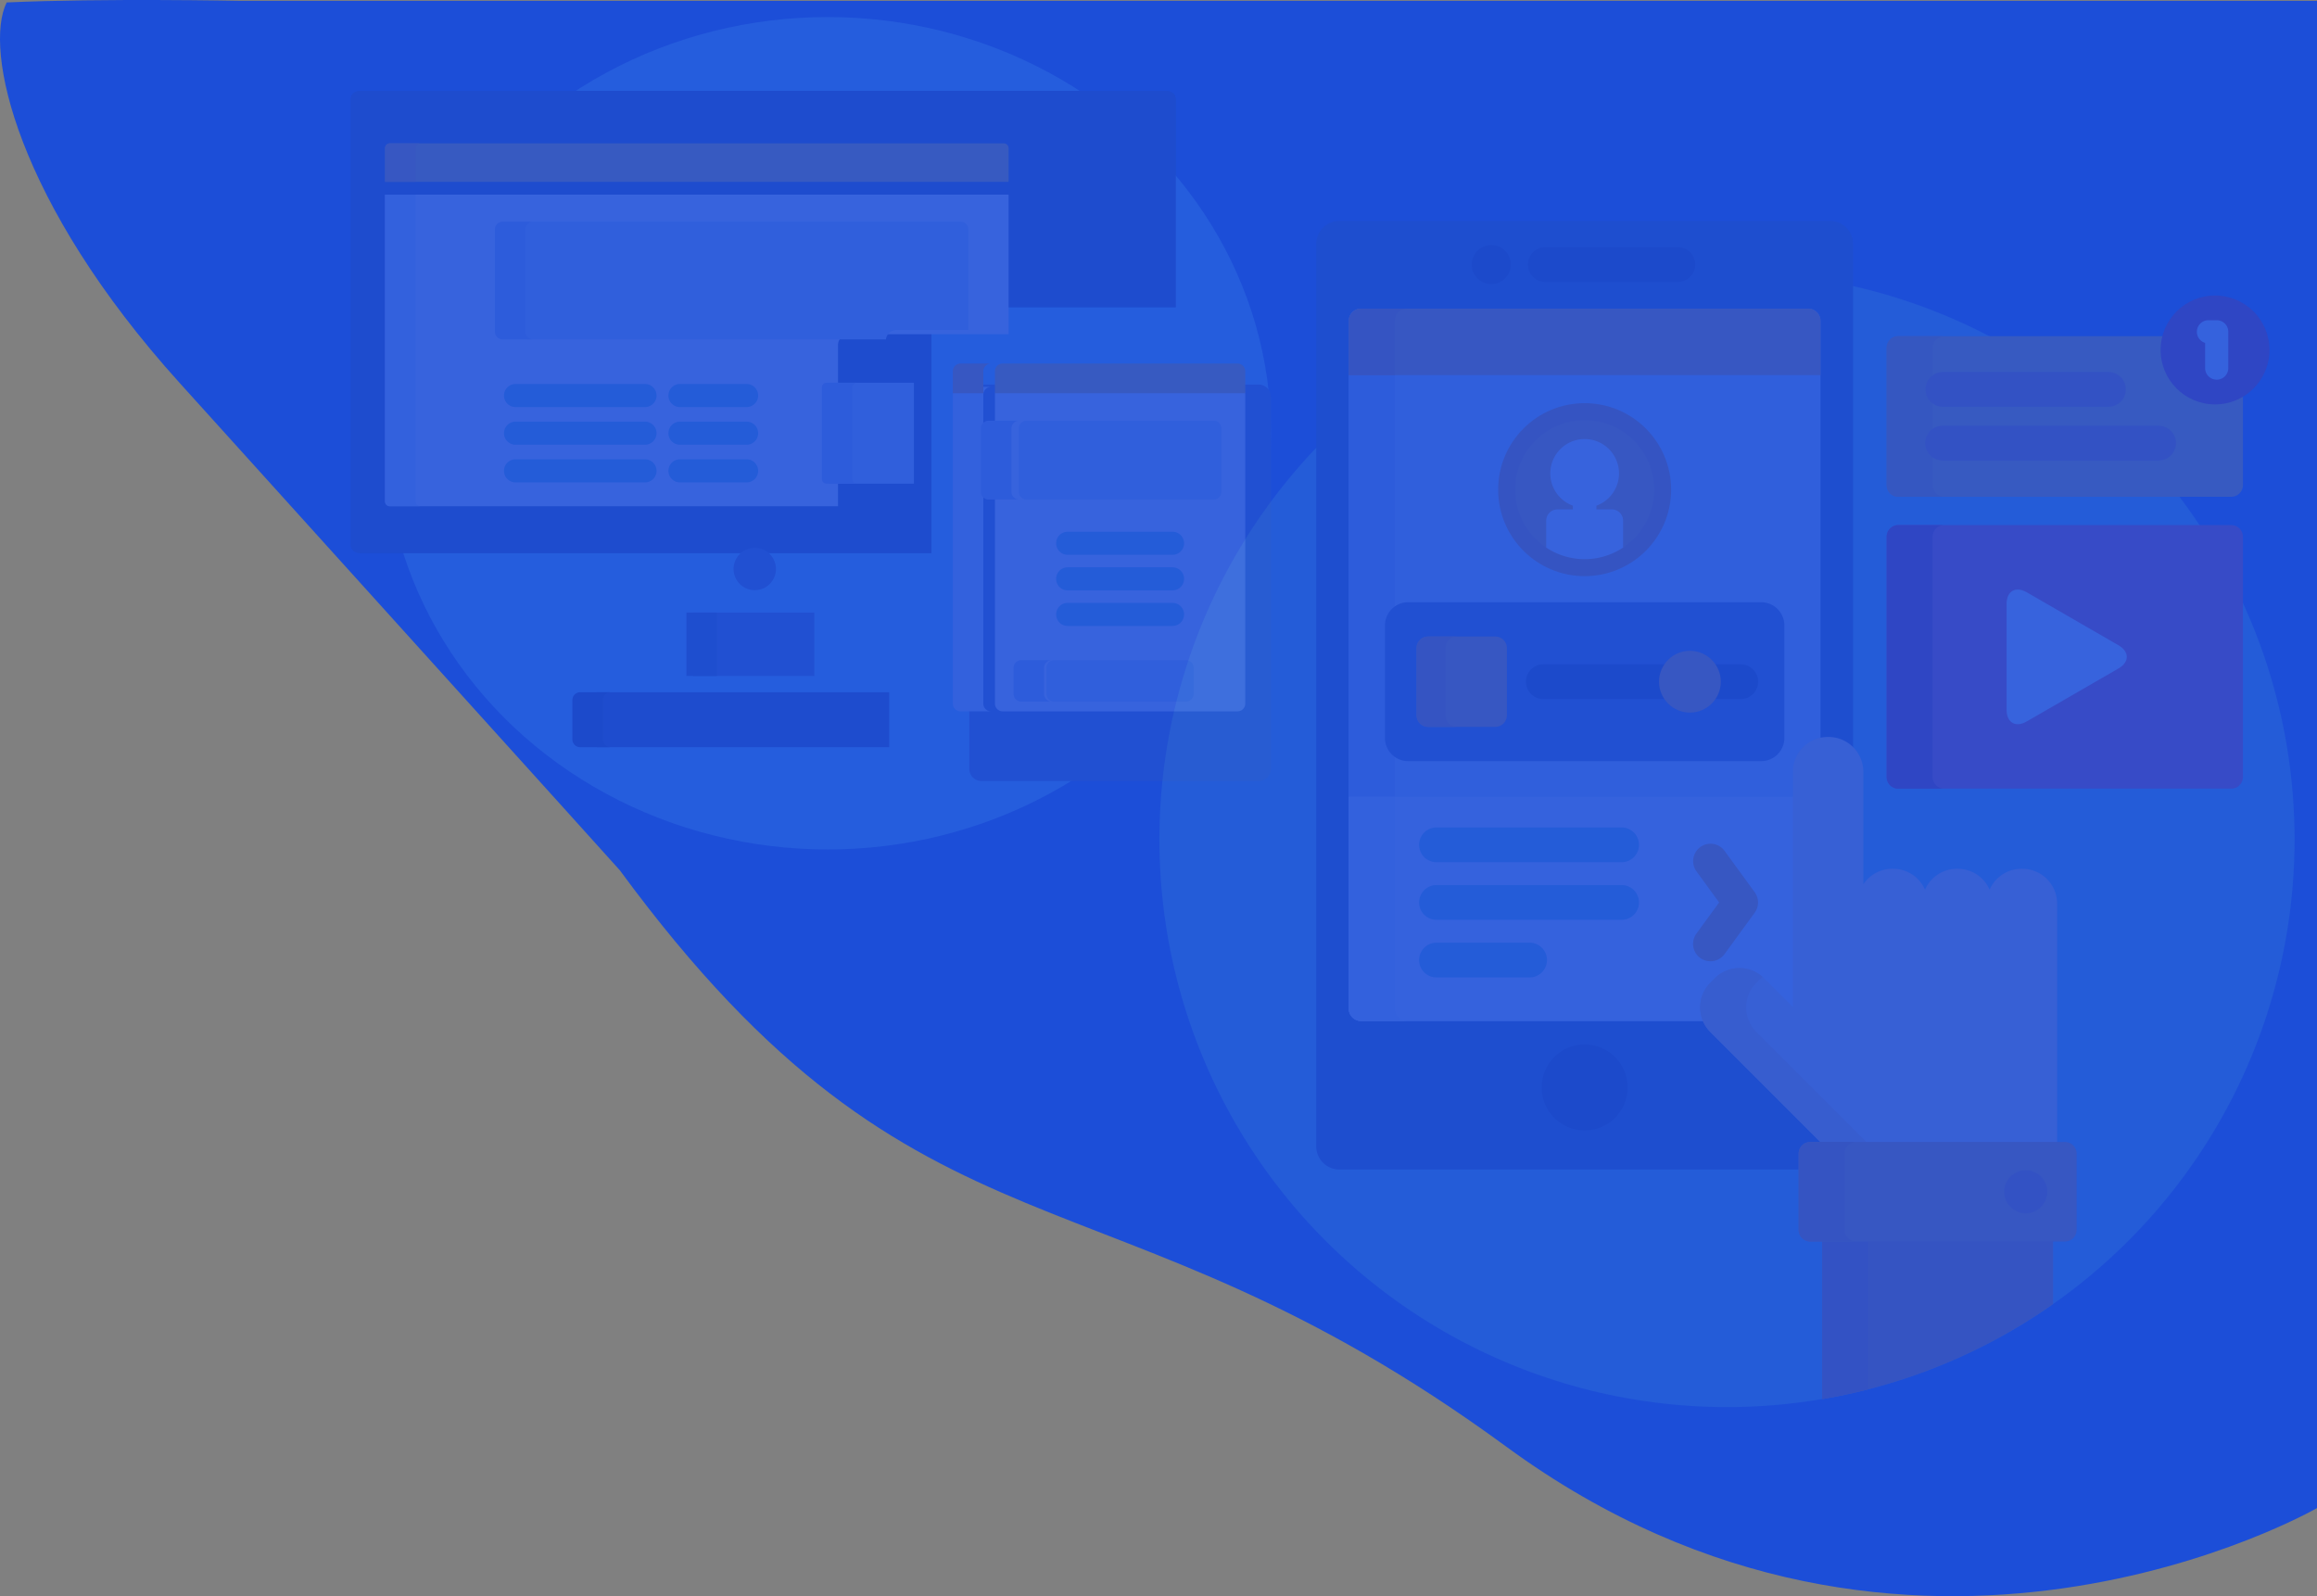<svg xmlns="http://www.w3.org/2000/svg" width="1568.532" height="1080.54" viewBox="0 0 1568.532 1080.54">
  <rect x="0" y="0" width="1568.532" height="1080.54" fill="#808080" stroke="none"/>
  <g id="Group_29" data-name="Group 29" transform="translate(-350.639 0.54)">
    <path id="Path_22" data-name="Path 22" d="M768.212,1728.56c206.051,280.446,326.994,190.133,600.236,390.286s548.723,41.5,548.723,41.5V1140.048H511s-92.185-1.876-157.853,1.072c-15.675,31.789,6.321,135.006,117.187,257.663C765.972,1725.862,768.212,1728.56,768.212,1728.56Z" transform="translate(2 -1140)" fill="#1c4ed8"/>
    <g id="_048-mobile-app" data-name="048-mobile-app" transform="translate(1124.504 149)" opacity="0.12">
      <circle id="Ellipse_5" data-name="Ellipse 5" cx="384.248" cy="384.248" r="384.248" transform="translate(11 34.504)" fill="#5dc1d8"/>
      <path id="Path_39" data-name="Path 39" d="M406.854,631.37a6.28,6.28,0,0,1,6.273-6.273h6.851a1.568,1.568,0,0,0,1.109-2.677L346.571,547.9a22.026,22.026,0,0,1,0-31.05l3.113-3.113a22.026,22.026,0,0,1,31.05,0l19.532,19.532a1.569,1.569,0,0,0,1.109.46,1.549,1.549,0,0,0,.6-.119,1.567,1.567,0,0,0,.968-1.449v-159.3A21.981,21.981,0,0,1,424.9,350.909h.652a21.9,21.9,0,0,1,16.576,7.6V15.684A15.73,15.73,0,0,0,426.445,0H94.385A15.73,15.73,0,0,0,78.7,15.684v610.8a15.73,15.73,0,0,0,15.684,15.684H406.852v-10.8h0Z" transform="translate(38.479)" fill="#2e4c89"/>
      <path id="Path_40" data-name="Path 40" d="M332.176,510.852a21.8,21.8,0,0,1,6.4-15.525l3.113-3.113a22.026,22.026,0,0,1,31.05,0l19.532,19.532a1.569,1.569,0,0,0,1.109.46,1.549,1.549,0,0,0,.6-.119,1.567,1.567,0,0,0,.968-1.449V351.34a21.982,21.982,0,0,1,17.134-21.4V46.15a8.3,8.3,0,0,0-8.276-8.276H101.038a8.3,8.3,0,0,0-8.275,8.276V511.8a8.3,8.3,0,0,0,8.275,8.273H334.209A21.949,21.949,0,0,1,332.176,510.852Z" transform="translate(46.471 21.526)" fill="#c3ddf4"/>
      <path id="Path_41" data-name="Path 41" d="M123.882,511.806V46.15a8.3,8.3,0,0,1,8.275-8.276H101.038a8.3,8.3,0,0,0-8.275,8.276V511.8a8.3,8.3,0,0,0,8.275,8.273h31.119A8.3,8.3,0,0,1,123.882,511.806Z" transform="translate(46.471 21.526)" fill="#aec1ed"/>
      <g id="Group_23" data-name="Group 23" transform="translate(222.437 16.32)">
        <circle id="Ellipse_6" data-name="Ellipse 6" cx="29.11" cy="29.11" r="29.11" transform="translate(47.341 541.167)" fill="#1a2b63"/>
        <path id="Path_42" data-name="Path 42" d="M271.741,34.867H181.768a11.763,11.763,0,0,1,0-23.525h89.974a11.763,11.763,0,0,1,0,23.525Z" transform="translate(-132.065 -9.874)" fill="#1a2b63"/>
        <circle id="Ellipse_7" data-name="Ellipse 7" cx="13.231" cy="13.231" r="13.231" fill="#1a2b63"/>
      </g>
      <path id="Path_43" data-name="Path 43" d="M403.809,37.874H101.038a8.3,8.3,0,0,0-8.275,8.276V82.881H412.087V46.15A8.3,8.3,0,0,0,403.809,37.874Z" transform="translate(46.471 21.526)" fill="#ff9518"/>
      <path id="Path_44" data-name="Path 44" d="M132.157,37.874H101.038a8.3,8.3,0,0,0-8.275,8.276V82.881h31.119V46.15A8.3,8.3,0,0,1,132.157,37.874Z" transform="translate(46.471 21.526)" fill="#ef8318"/>
      <path id="Path_45" data-name="Path 45" d="M378.75,256.488a15.73,15.73,0,0,1-15.684,15.684H124.049a15.73,15.73,0,0,1-15.684-15.684V180.276a15.73,15.73,0,0,1,15.684-15.684H363.067a15.73,15.73,0,0,1,15.684,15.684Z" transform="translate(55.338 93.547)" fill="#445ea0"/>
      <path id="Path_46" data-name="Path 46" d="M332.176,391.083a21.8,21.8,0,0,1,6.4-15.525l3.113-3.113a22.026,22.026,0,0,1,31.05,0l19.532,19.532a1.569,1.569,0,0,0,1.109.46,1.549,1.549,0,0,0,.6-.119,1.567,1.567,0,0,0,.968-1.449V248.6H92.763V392.037a8.3,8.3,0,0,0,8.275,8.273H334.209A21.962,21.962,0,0,1,332.176,391.083Z" transform="translate(46.471 141.295)" fill="#eef6ff"/>
      <path id="Path_47" data-name="Path 47" d="M123.882,392.037V248.6H92.763V392.037a8.3,8.3,0,0,0,8.275,8.273h31.119A8.3,8.3,0,0,1,123.882,392.037Z" transform="translate(46.471 141.295)" fill="#d9eafc"/>
      <g id="Group_24" data-name="Group 24" transform="translate(186.939 410.609)">
        <path id="Path_48" data-name="Path 48" d="M260.041,285.333h-125.1a11.763,11.763,0,1,1,0-23.525h125.1a11.763,11.763,0,1,1,0,23.525Z" transform="translate(-123.18 -261.808)" fill="#5dc1d8"/>
        <path id="Path_49" data-name="Path 49" d="M260.041,310.2h-125.1a11.763,11.763,0,1,1,0-23.525h125.1a11.763,11.763,0,1,1,0,23.525Z" transform="translate(-123.18 -247.676)" fill="#5dc1d8"/>
        <path id="Path_50" data-name="Path 50" d="M197.741,335.062h-62.8a11.763,11.763,0,1,1,0-23.525h62.8a11.763,11.763,0,1,1,0,23.525Z" transform="translate(-123.18 -233.544)" fill="#5dc1d8"/>
      </g>
      <path id="Path_51" data-name="Path 51" d="M253.116,348.414a11.764,11.764,0,0,1-9.5-18.692L259.011,308.6l-15.39-21.121a11.764,11.764,0,0,1,19.015-13.855l20.437,28.049a11.764,11.764,0,0,1,0,13.855l-20.44,28.05A11.755,11.755,0,0,1,253.116,348.414Z" transform="translate(130.928 152.768)" fill="#ff9518"/>
      <path id="Path_52" data-name="Path 52" d="M297.073,439.522V547.789a382.151,382.151,0,0,0,156.37-64.344V439.522Z" transform="translate(162.592 249.806)" fill="#ef8318"/>
      <path id="Path_53" data-name="Path 53" d="M297.073,439.522V547.789q15.79-2.665,31.121-6.606V439.522Z" transform="translate(162.592 249.806)" fill="#db722c"/>
      <path id="Path_54" data-name="Path 54" d="M486.086,498.5v-163a23.6,23.6,0,0,0-23.525-23.525h-.652a23.6,23.6,0,0,0-21.538,14.122,23.6,23.6,0,0,0-21.538-14.122h-.654a23.6,23.6,0,0,0-21.538,14.122A23.6,23.6,0,0,0,375.1,311.973h-.652A23.549,23.549,0,0,0,354.9,322.466v-76.2a23.6,23.6,0,0,0-23.525-23.525h-.652a23.6,23.6,0,0,0-23.525,23.525v159.3L287.66,386.031a23.6,23.6,0,0,0-33.27,0l-3.112,3.113a23.593,23.593,0,0,0,0,33.27L327.363,498.5Z" transform="translate(132.664 126.598)" fill="#ffe2b8"/>
      <path id="Path_55" data-name="Path 55" d="M358.482,441.806,282.4,365.721a23.593,23.593,0,0,1,0-33.27l3.112-3.113c.345-.345.714-.651,1.074-.971a23.583,23.583,0,0,0-32.2.971l-3.112,3.113a23.593,23.593,0,0,0,0,33.27l76.084,76.084Z" transform="translate(132.663 183.291)" fill="#ffc987"/>
      <path id="Path_56" data-name="Path 56" d="M475.109,457.094a7.865,7.865,0,0,1-7.842,7.842H294.776a7.865,7.865,0,0,1-7.842-7.842V405.41a7.865,7.865,0,0,1,7.842-7.842H467.267a7.865,7.865,0,0,1,7.842,7.842Z" transform="translate(156.83 225.962)" fill="#ff9518"/>
      <path id="Path_57" data-name="Path 57" d="M318.054,457.094V405.41a7.865,7.865,0,0,1,7.842-7.842H294.775a7.865,7.865,0,0,0-7.842,7.842v51.684a7.865,7.865,0,0,0,7.842,7.842H325.9A7.865,7.865,0,0,1,318.054,457.094Z" transform="translate(156.829 225.962)" fill="#ef8318"/>
      <circle id="Ellipse_8" data-name="Ellipse 8" cx="14.576" cy="14.576" r="14.576" transform="translate(582.912 642.645)" fill="#db722c"/>
      <path id="Path_58" data-name="Path 58" d="M566.112,301.845a7.865,7.865,0,0,1-7.842,7.842H332.762a7.865,7.865,0,0,1-7.842-7.842v-162.7a7.865,7.865,0,0,1,7.842-7.842H558.27a7.865,7.865,0,0,1,7.842,7.842Z" transform="translate(178.419 74.629)" fill="#fe3745"/>
      <path id="Path_59" data-name="Path 59" d="M376.7,168.8c0-8.626,6.112-12.155,13.582-7.842l62.162,35.889c7.47,4.313,7.47,11.371,0,15.684L390.28,248.42c-7.47,4.313-13.582.784-13.582-7.842Z" transform="translate(207.848 90.435)" fill="#fff"/>
      <path id="Path_60" data-name="Path 60" d="M547.238,94.365a35.263,35.263,0,0,1-34.021-44.609H332.762A7.865,7.865,0,0,0,324.92,57.6v93.027a7.865,7.865,0,0,0,7.842,7.842H558.27a7.865,7.865,0,0,0,7.842-7.842V88.869A35.056,35.056,0,0,1,547.238,94.365Z" transform="translate(178.419 28.279)" fill="#ffaf10"/>
      <path id="Path_61" data-name="Path 61" d="M356.041,301.845v-162.7a7.865,7.865,0,0,1,7.842-7.842H332.762a7.865,7.865,0,0,0-7.842,7.842v162.7a7.865,7.865,0,0,0,7.842,7.842h31.121A7.865,7.865,0,0,1,356.041,301.845Z" transform="translate(178.419 74.629)" fill="#b7092b"/>
      <path id="Path_62" data-name="Path 62" d="M356.041,150.625V57.6a7.865,7.865,0,0,1,7.842-7.842H332.762A7.865,7.865,0,0,0,324.92,57.6v93.027a7.865,7.865,0,0,0,7.842,7.842h31.121A7.865,7.865,0,0,1,356.041,150.625Z" transform="translate(178.419 28.279)" fill="#ef9614"/>
      <circle id="Ellipse_9" data-name="Ellipse 9" cx="36.85" cy="36.85" r="36.85" transform="translate(688.804 50.512)" fill="#b7092b"/>
      <path id="Path_63" data-name="Path 63" d="M472.251,83.12a7.841,7.841,0,0,1-7.842-7.842V58.224a7.843,7.843,0,0,1,2.257-15.354h5.585a7.841,7.841,0,0,1,7.842,7.842V75.279A7.841,7.841,0,0,1,472.251,83.12Z" transform="translate(254.525 24.366)" fill="#eef6ff"/>
      <g id="Group_25" data-name="Group 25" transform="translate(529.534 102.293)">
        <path id="Path_64" data-name="Path 64" d="M465.673,88.748H353.385a11.763,11.763,0,0,1,0-23.525H465.673a11.763,11.763,0,0,1,0,23.525Z" transform="translate(-341.622 -65.223)" fill="#db722c"/>
        <path id="Path_65" data-name="Path 65" d="M499.62,111.939H353.385a11.763,11.763,0,1,1,0-23.525H499.62a11.763,11.763,0,0,1,0,23.525Z" transform="translate(-341.622 -52.042)" fill="#db722c"/>
      </g>
      <circle id="Ellipse_10" data-name="Ellipse 10" cx="58.547" cy="58.547" r="58.547" transform="translate(240.341 123.383)" fill="#ef8318"/>
      <circle id="Ellipse_11" data-name="Ellipse 11" cx="47.051" cy="47.051" r="47.051" transform="translate(251.837 134.879)" fill="#ff9518"/>
      <path id="Path_66" data-name="Path 66" d="M222.428,141.773h-10.45v-2.516a23.264,23.264,0,1,0-15.969,0v2.516h-10.45a7.61,7.61,0,0,0-7.586,7.589v18.245a47.037,47.037,0,0,0,52.041,0V149.359A7.607,7.607,0,0,0,222.428,141.773Z" transform="translate(94.901 53.521)" fill="#fff"/>
      <path id="Path_67" data-name="Path 67" d="M183.166,232.713a7.865,7.865,0,0,1-7.842,7.842H129.842A7.865,7.865,0,0,1,122,232.713V187.231a7.865,7.865,0,0,1,7.842-7.842h45.482a7.865,7.865,0,0,1,7.842,7.842Z" transform="translate(63.088 101.957)" fill="#ff9518"/>
      <path id="Path_68" data-name="Path 68" d="M141.619,232.713V187.231a7.865,7.865,0,0,1,7.842-7.842H129.842A7.865,7.865,0,0,0,122,187.231v45.482a7.865,7.865,0,0,0,7.842,7.842H149.46A7.865,7.865,0,0,1,141.619,232.713Z" transform="translate(63.088 101.957)" fill="#ef8318"/>
      <g id="Group_26" data-name="Group 26" transform="translate(259.061 300.167)">
        <path id="Path_69" data-name="Path 69" d="M260.915,203.152a19.217,19.217,0,0,1,4.023-11.763H180.929a11.763,11.763,0,0,0,0,23.525h84.009A19.227,19.227,0,0,1,260.915,203.152Z" transform="translate(-169.166 -191.389)" fill="#1a2b63"/>
        <path id="Path_70" data-name="Path 70" d="M268.952,191.389H249.768a19.208,19.208,0,0,1,0,23.525h19.184a11.763,11.763,0,0,0,0-23.525Z" transform="translate(-123.355 -191.389)" fill="#1a2b63"/>
      </g>
      <circle id="Ellipse_12" data-name="Ellipse 12" cx="20.911" cy="20.911" r="20.911" transform="translate(349.243 291.02)" fill="#ff9518"/>
    </g>
    <g id="_044-responsive" data-name="044-responsive" transform="translate(588)" opacity="0.12">
      <ellipse id="Ellipse_13" data-name="Ellipse 13" cx="300.062" cy="281.75" rx="300.062" ry="281.75" transform="translate(22.909 11)" fill="#69cdff"/>
      <rect id="Rectangle_37" data-name="Rectangle 37" width="81.961" height="42.933" transform="translate(231.918 414.13)" fill="#445ea0"/>
      <rect id="Rectangle_38" data-name="Rectangle 38" width="20.662" height="42.933" transform="translate(227.31 414.13)" fill="#2e4c89"/>
      <path id="Path_71" data-name="Path 71" d="M324.886,398.763H127.771a5.328,5.328,0,0,0-5.312,5.313V430.7a5.328,5.328,0,0,0,5.312,5.313H324.886V398.763Z" transform="translate(39.715 69.277)" fill="#293d7c"/>
      <path id="Path_72" data-name="Path 72" d="M143.121,430.7V404.075a5.329,5.329,0,0,1,5.313-5.313H127.771a5.328,5.328,0,0,0-5.312,5.313V430.7a5.328,5.328,0,0,0,5.312,5.313h20.662A5.328,5.328,0,0,1,143.121,430.7Z" transform="translate(27.658 69.277)" fill="#1a2b63"/>
      <path id="Path_73" data-name="Path 73" d="M552.3,58.964H6.331C2.849,58.964,0,61.355,0,64.277V366.635c0,2.923,2.849,5.313,6.331,5.313H393.212V212.873c0-4.018,3.9-7.289,8.687-7.289H558.635V64.277C558.635,61.355,555.785,58.964,552.3,58.964Z" transform="translate(0 1.981)" fill="#293d7c"/>
      <path id="Path_74" data-name="Path 74" d="M22.4,316.755a3.2,3.2,0,0,0,3.187,3.186H329.019V210.807a7.3,7.3,0,0,1,7.289-7.289H444.5V109H22.4Z" transform="translate(0.925 22.207)" fill="#fff"/>
      <path id="Path_75" data-name="Path 75" d="M43.059,316.755V109H22.4V316.755a3.2,3.2,0,0,0,3.187,3.186H46.246A3.2,3.2,0,0,1,43.059,316.755Z" transform="translate(0.925 22.207)" fill="#d9eafc"/>
      <circle id="Ellipse_14" data-name="Ellipse 14" cx="14.343" cy="14.343" r="14.343" transform="translate(259.24 370.301)" fill="#445ea0"/>
      <path id="Path_76" data-name="Path 76" d="M319.187,223.146H263.556a3.133,3.133,0,0,0-3.124,3.124v62.1a3.133,3.133,0,0,0,3.124,3.124h55.631Z" transform="translate(62.14 35.389)" fill="#c3ddf4"/>
      <path id="Path_77" data-name="Path 77" d="M281.094,288.372v-62.1a3.133,3.133,0,0,1,3.124-3.124H263.556a3.133,3.133,0,0,0-3.124,3.124v62.1a3.133,3.133,0,0,0,3.124,3.124h20.662A3.133,3.133,0,0,1,281.094,288.372Z" transform="translate(58.613 35.389)" fill="#aec1ed"/>
      <path id="Path_78" data-name="Path 78" d="M333.942,202.675h48.544V134.593a5.222,5.222,0,0,0-5.207-5.207H84.889a5.222,5.222,0,0,0-5.207,5.207v69.273a5.222,5.222,0,0,0,5.207,5.207H326.714A7.3,7.3,0,0,1,333.942,202.675Z" transform="translate(35.669 20.139)" fill="#c3ddf4"/>
      <path id="Path_79" data-name="Path 79" d="M100.344,203.865V134.592a5.222,5.222,0,0,1,5.207-5.207H84.889a5.222,5.222,0,0,0-5.207,5.207v69.273a5.222,5.222,0,0,0,5.207,5.207H105.55A5.222,5.222,0,0,1,100.344,203.865Z" transform="translate(17.993 20.139)" fill="#aec1ed"/>
      <path id="Path_80" data-name="Path 80" d="M441.317,84.983H25.583A3.2,3.2,0,0,0,22.4,88.171v22.86H444.5V88.171A3.2,3.2,0,0,0,441.317,84.983Z" transform="translate(0.925 11.53)" fill="#ffaf10"/>
      <path id="Path_81" data-name="Path 81" d="M46.246,84.983H25.583A3.2,3.2,0,0,0,22.4,88.171v22.86H43.058V88.171A3.2,3.2,0,0,1,46.246,84.983Z" transform="translate(0.925 11.53)" fill="#ff9518"/>
      <g id="Group_27" data-name="Group 27" transform="translate(103.825 259.402)">
        <path id="Path_82" data-name="Path 82" d="M175.291,239.6H87.644a7.81,7.81,0,1,1,0-15.62h87.647a7.81,7.81,0,1,1,0,15.62Z" transform="translate(-79.834 -223.979)" fill="#5dc1d8"/>
        <path id="Path_83" data-name="Path 83" d="M175.291,264.086H87.644a7.81,7.81,0,0,1,0-15.62h87.647a7.81,7.81,0,0,1,0,15.62Z" transform="translate(-79.834 -222.967)" fill="#5dc1d8"/>
        <path id="Path_84" data-name="Path 84" d="M175.291,288.573H87.644a7.81,7.81,0,1,1,0-15.62h87.647a7.81,7.81,0,1,1,0,15.62Z" transform="translate(-79.834 -221.956)" fill="#5dc1d8"/>
        <path id="Path_85" data-name="Path 85" d="M239.659,239.6H194.544a7.81,7.81,0,1,1,0-15.62h45.116a7.81,7.81,0,0,1,0,15.62Z" transform="translate(-75.418 -223.979)" fill="#5dc1d8"/>
        <path id="Path_86" data-name="Path 86" d="M239.659,264.086H194.544a7.81,7.81,0,0,1,0-15.62h45.116a7.81,7.81,0,0,1,0,15.62Z" transform="translate(-75.418 -222.967)" fill="#5dc1d8"/>
        <path id="Path_87" data-name="Path 87" d="M239.659,288.573H194.544a7.81,7.81,0,1,1,0-15.62h45.116a7.81,7.81,0,1,1,0,15.62Z" transform="translate(-75.418 -221.956)" fill="#5dc1d8"/>
      </g>
      <path id="Path_88" data-name="Path 88" d="M511.772,198.768a8.355,8.355,0,0,1,8.33,8.33V458.855a8.355,8.355,0,0,1-8.33,8.33H324.186a8.355,8.355,0,0,1-8.33-8.33V207.1a8.355,8.355,0,0,1,8.33-8.33Z" transform="translate(102.931 61.016)" fill="#445ea0"/>
      <path id="Path_89" data-name="Path 89" d="M337.773,433.839a5.222,5.222,0,0,1-5.207-5.207V219.387a5.222,5.222,0,0,1,5.207-5.207H496.805a5.222,5.222,0,0,1,5.207,5.207V428.632a5.222,5.222,0,0,1-5.207,5.207Z" transform="translate(103.621 47.171)" fill="#fff"/>
      <path id="Path_90" data-name="Path 90" d="M353.229,428.632V219.387a5.222,5.222,0,0,1,5.207-5.207H337.773a5.222,5.222,0,0,0-5.207,5.207V428.632a5.222,5.222,0,0,0,5.207,5.207h20.662A5.222,5.222,0,0,1,353.229,428.632Z" transform="translate(75.098 47.171)" fill="#d9eafc"/>
      <path id="Path_91" data-name="Path 91" d="M404.774,445.618a5.222,5.222,0,0,1-5.207-5.207v-2.025a5.222,5.222,0,0,1,5.207-5.207h19.5a5.222,5.222,0,0,1,5.207,5.207v2.025a5.222,5.222,0,0,1-5.207,5.207Z" transform="translate(90.82 70.699)" fill="#445ea0"/>
      <path id="Path_92" data-name="Path 92" d="M502.012,234.27V219.387a5.222,5.222,0,0,0-5.207-5.207H337.773a5.222,5.222,0,0,0-5.207,5.207V234.27Z" transform="translate(103.621 31.382)" fill="#ffaf10"/>
      <path id="Path_93" data-name="Path 93" d="M358.435,214.18H337.773a5.222,5.222,0,0,0-5.207,5.207V234.27h20.662V219.387A5.222,5.222,0,0,1,358.435,214.18Z" transform="translate(75.098 31.382)" fill="#ff9518"/>
      <g id="Group_28" data-name="Group 28" transform="translate(477.609 359.415)">
        <path id="Path_94" data-name="Path 94" d="M451.139,325.553H380.154a7.81,7.81,0,0,1,0-15.62h70.985a7.81,7.81,0,0,1,0,15.62Z" transform="translate(-372.344 -309.933)" fill="#5dc1d8"/>
        <path id="Path_95" data-name="Path 95" d="M451.139,348.68H380.154a7.81,7.81,0,1,1,0-15.62h70.985a7.81,7.81,0,1,1,0,15.62Z" transform="translate(-372.344 -308.978)" fill="#5dc1d8"/>
        <path id="Path_96" data-name="Path 96" d="M451.139,371.8H380.154a7.81,7.81,0,1,1,0-15.62h70.985a7.81,7.81,0,1,1,0,15.62Z" transform="translate(-372.344 -308.022)" fill="#5dc1d8"/>
      </g>
      <path id="Path_97" data-name="Path 97" d="M485.194,294.167a5.222,5.222,0,0,1-5.207,5.207H353.308a5.222,5.222,0,0,1-5.207-5.207V251.22a5.222,5.222,0,0,1,5.207-5.207h126.68a5.222,5.222,0,0,1,5.207,5.207Z" transform="translate(104.263 38.235)" fill="#c3ddf4"/>
      <path id="Path_98" data-name="Path 98" d="M368.763,294.167V251.22a5.222,5.222,0,0,1,5.207-5.207H353.307a5.222,5.222,0,0,0-5.207,5.207v42.948a5.222,5.222,0,0,0,5.207,5.207h20.662A5.222,5.222,0,0,1,368.763,294.167Z" transform="translate(78.606 38.235)" fill="#aec1ed"/>
      <path id="Path_99" data-name="Path 99" d="M465.708,410.321a5.222,5.222,0,0,1-5.207,5.207h-89.2a5.222,5.222,0,0,1-5.207-5.207V392.712a5.222,5.222,0,0,1,5.207-5.207h89.2a5.222,5.222,0,0,1,5.207,5.207v17.609Z" transform="translate(105.007 58.854)" fill="#c3ddf4"/>
      <path id="Path_100" data-name="Path 100" d="M386.762,410.321V392.712a5.222,5.222,0,0,1,5.207-5.207H371.307a5.222,5.222,0,0,0-5.207,5.207v17.609a5.222,5.222,0,0,0,5.207,5.207h20.662A5.222,5.222,0,0,1,386.762,410.321Z" transform="translate(82.671 58.854)" fill="#aec1ed"/>
    </g>
  </g>
</svg>
